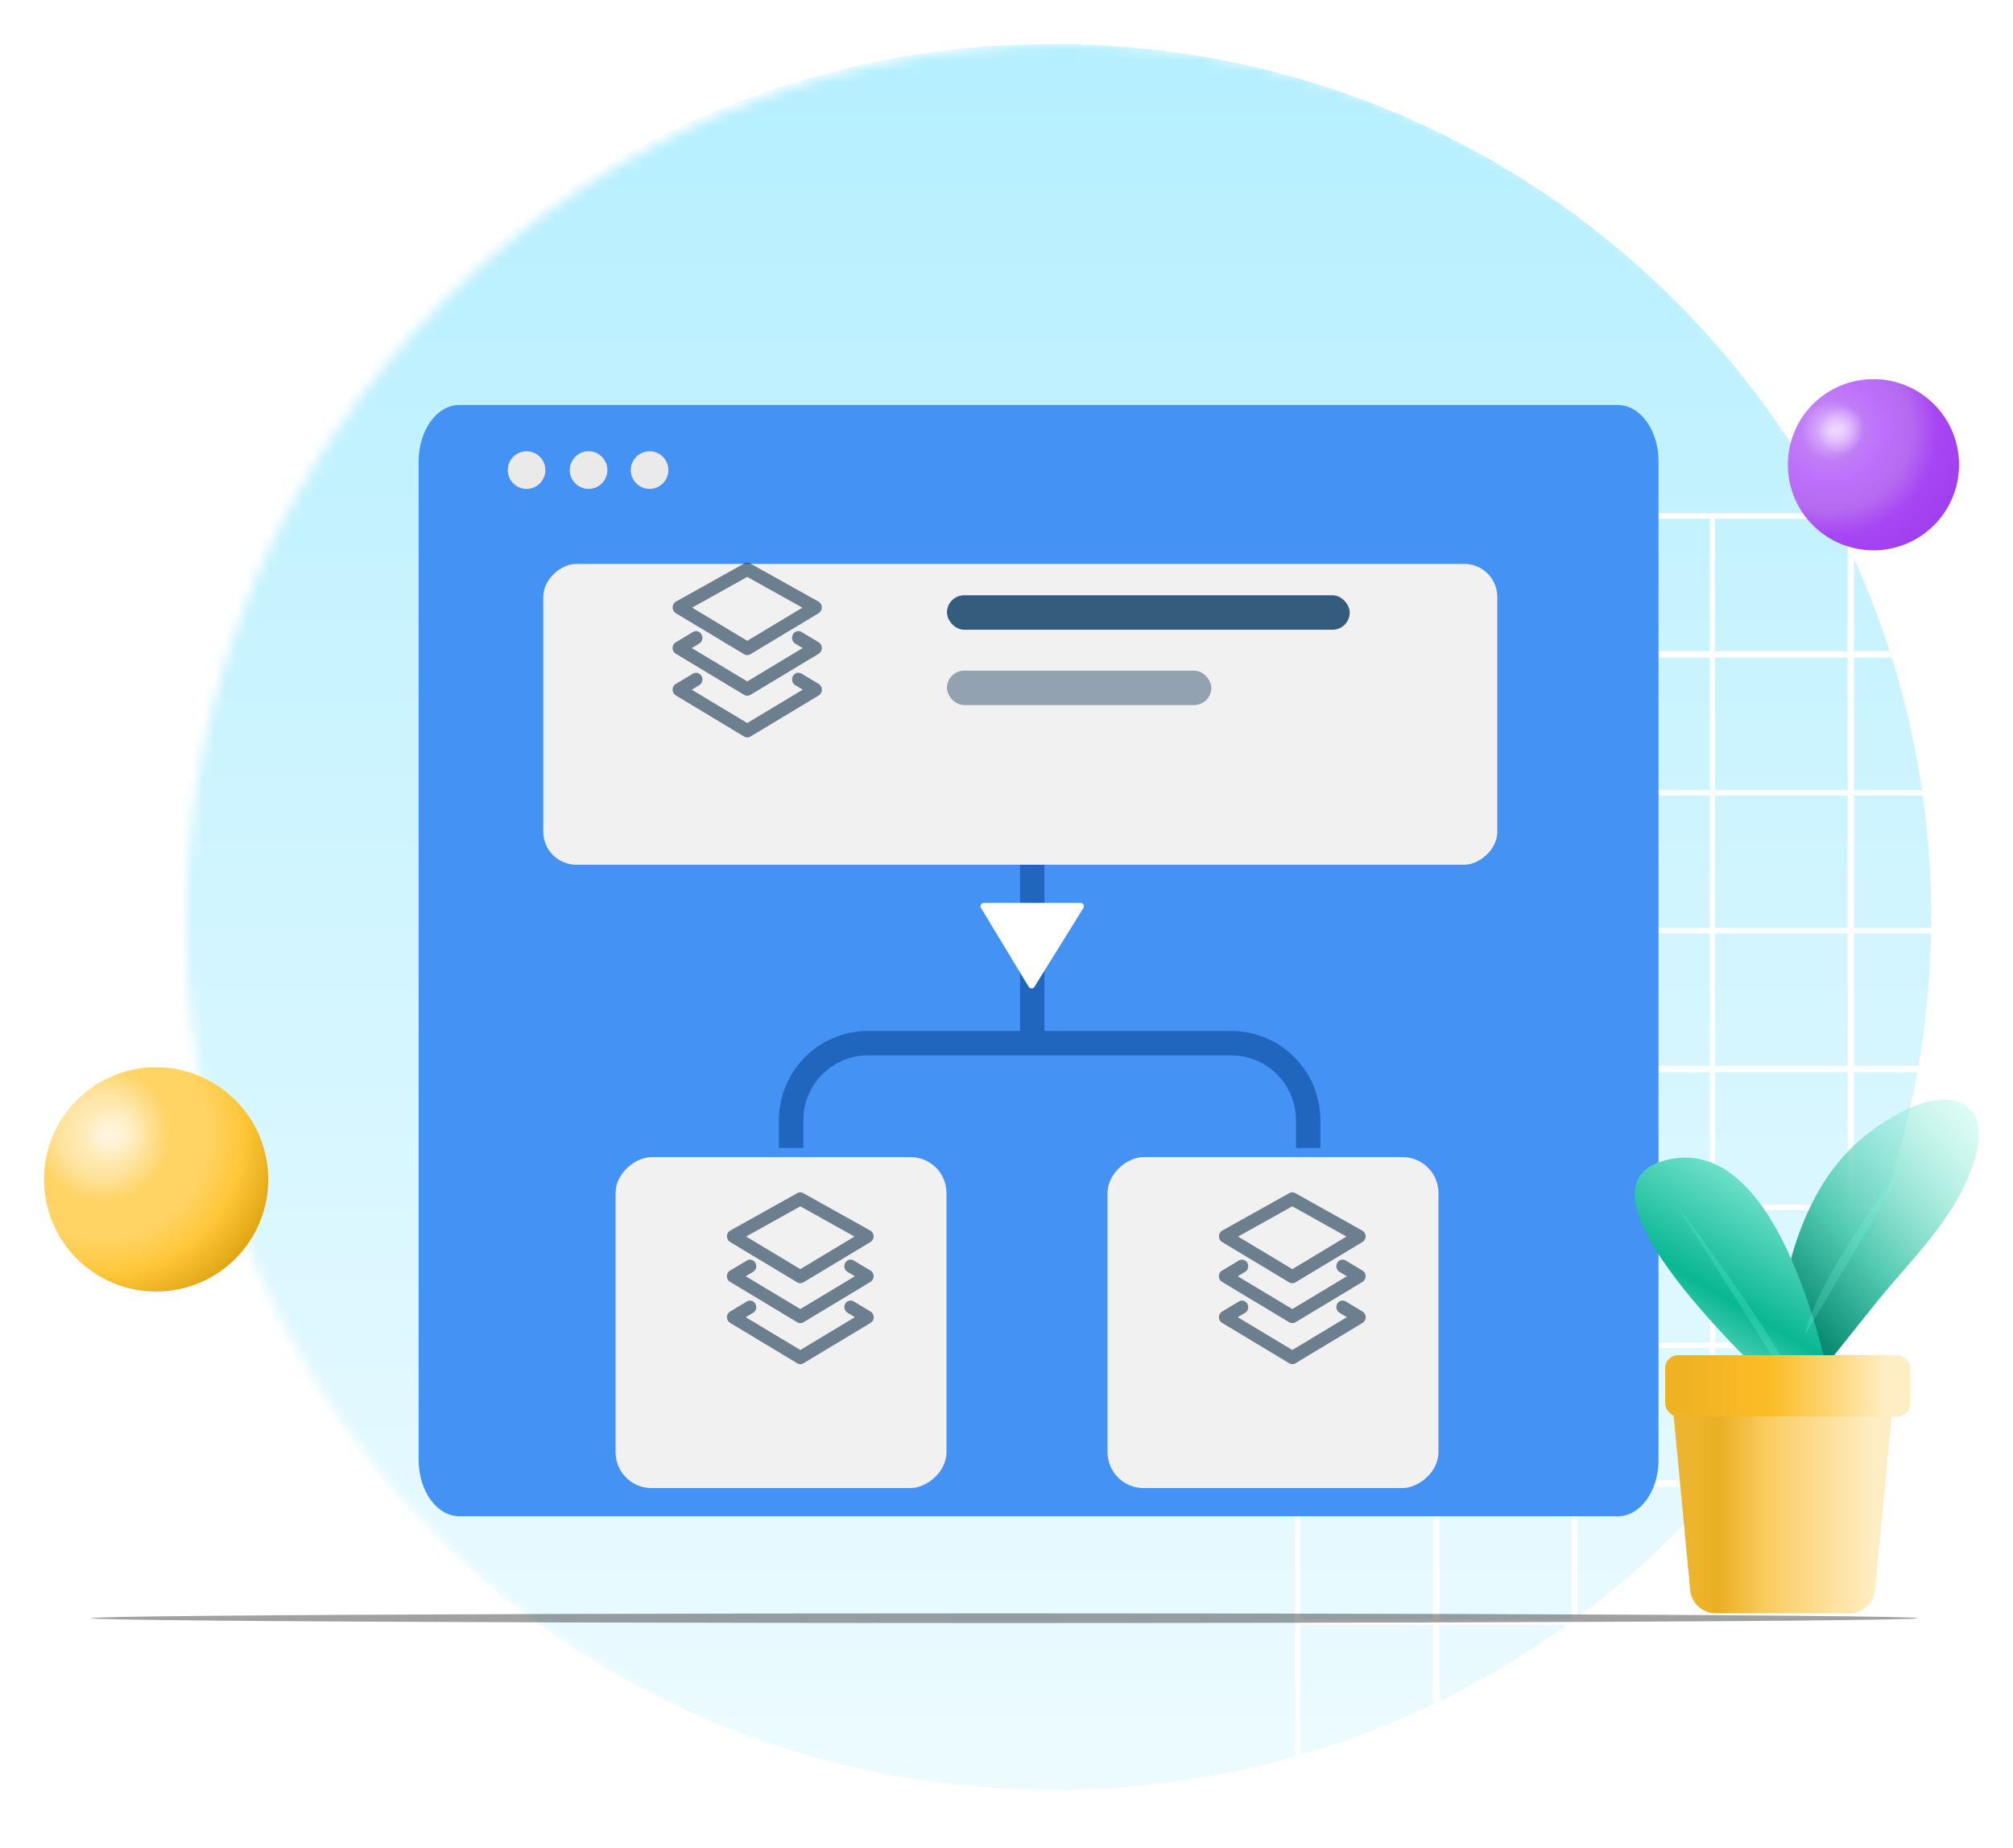 <svg xmlns="http://www.w3.org/2000/svg" width="183" height="168" fill="none" viewBox="0 0 183 168"><g filter="url(#filter0_d_6542_93029)"><mask id="fs-k2h42qe6ra" style="mask-type:alpha" width="161" height="160" x="16" y="4" maskUnits="userSpaceOnUse"><path fill="url(#paint0_linear_6542_93029)" d="M96.754 163.654c44.087 0 79.827-35.74 79.827-79.827C176.581 39.74 140.841 4 96.754 4 52.667 4 16.927 39.74 16.927 83.827c0 44.087 35.74 79.827 79.827 79.827z"/></mask><g mask="url(#fs-k2h42qe6ra)"><path fill="url(#paint1_linear_6542_93029)" d="M95.744 162.721c44.082 0 79.817-35.531 79.817-79.36C175.561 39.53 139.826 4 95.744 4 51.663 4 15.927 39.53 15.927 83.36s35.736 79.361 79.817 79.361z"/><path fill="#fff" d="M122.734 46.66a5 5 0 00-5 5v196.6h201.599V46.66H122.734zm196.007 12.533h-12.039V47.154h12.039v12.039zm-99.961 75.39v-12.039h12.039v12.039H218.78zm12.039.592v12.039H218.78v-12.039h12.039zm-12.532-.592h-12.039v-12.039h12.039v12.039zm0 .592v12.039h-12.039v-12.039h12.039zm-12.631 12.039h-12.039v-12.039h12.039v12.039zm0 .493v12.039h-12.039v-12.039h12.039zm.592 0h12.039v12.039h-12.039v-12.039zm12.039 12.532v12.039h-12.039v-12.039h12.039zm.493 0h12.039v12.039H218.78v-12.039zm0-.493v-12.039h12.039v12.039H218.78zm12.532-12.039h12.039v12.039h-12.039v-12.039zm0-.493v-12.039h12.039v12.039h-12.039zm0-12.631v-12.039h12.039v12.039h-12.039zm0-12.532v-12.039h12.039v12.039h-12.039zm-.493 0H218.78v-12.039h12.039v12.039zm-12.532 0h-12.039v-12.039h12.039v12.039zm-12.631 0h-12.039v-12.039h12.039v12.039zm0 .493v12.039h-12.039v-12.039h12.039zm-12.532 12.039h-12.039v-12.039h12.039v12.039zm0 .592v12.039h-12.039v-12.039h12.039zm0 12.532v12.039h-12.039v-12.039h12.039zm0 12.532v12.039h-12.039v-12.039h12.039zm.493 0h12.039v12.039h-12.039v-12.039zm12.039 12.631v12.039h-12.039V172.87h12.039zm.592 0h12.039v12.039h-12.039V172.87zm12.532 0h12.039v12.039H218.78V172.87zm12.532 0h12.039v12.039h-12.039V172.87zm0-.592v-12.039h12.039v12.039h-12.039zm12.631-12.039h12.039v12.039h-12.039v-12.039zm0-.493v-12.039h12.039v12.039h-12.039zm0-12.532v-12.039h12.039v12.039h-12.039zm0-12.631v-12.039h12.039v12.039h-12.039zm0-12.532v-12.039h12.039v12.039h-12.039zm0-12.532V97.48h12.039v12.039h-12.039zm-.592 0h-12.039V97.48h12.039v12.039zm-12.532 0H218.78V97.48h12.039v12.039zm-12.532 0h-12.039V97.48h12.039v12.039zm-12.631 0h-12.039V97.48h12.039v12.039zm-12.532 0h-12.039V97.48h12.039v12.039zm0 .493v12.039h-12.039v-12.039h12.039zm-12.532 12.039h-12.039v-12.039h12.039v12.039zm0 .493v12.039h-12.039v-12.039h12.039zm0 12.631v12.039h-12.039v-12.039h12.039zm0 12.532v12.039h-12.039v-12.039h12.039zm0 12.532v12.039h-12.039v-12.039h12.039zm0 12.631v12.039h-12.039V172.87h12.039zm.493 0h12.039v12.039h-12.039V172.87zm12.039 12.532v12.039h-12.039v-12.039h12.039zm.493 0h12.039v12.039h-12.039v-12.039zm12.631 0h12.039v12.039h-12.039v-12.039zm12.532 0h12.039v12.039H218.78v-12.039zm12.532 0h12.039v12.039h-12.039v-12.039zm12.631 0h12.039v12.039h-12.039v-12.039zm0-.493V172.87h12.039v12.039h-12.039zm12.532-12.039h12.039v12.039h-12.039V172.87zm0-.592v-12.039h12.039v12.039h-12.039zm0-12.532v-12.039h12.039v12.039h-12.039zm0-12.532v-12.039h12.039v12.039h-12.039zm0-12.631v-12.039h12.039v12.039h-12.039zm0-12.532v-12.039h12.039v12.039h-12.039zm0-12.532V97.48h12.039v12.039h-12.039zm0-12.631V84.849h12.039v12.039h-12.039zm-.493 0h-12.039V84.849h12.039v12.039zm-12.631 0h-12.039V84.849h12.039v12.039zm-12.532 0H218.78V84.849h12.039v12.039zm-12.532 0h-12.039V84.849h12.039v12.039zm-12.631 0h-12.039V84.849h12.039v12.039zm-12.532 0h-12.039V84.849h12.039v12.039zm-12.532 0h-12.039V84.849h12.039v12.039zm0 .592v12.039h-12.039V97.48h12.039zm-12.631 12.039h-12.039V97.48h12.039v12.039zm0 .493v12.039h-12.039v-12.039h12.039zm0 12.532v12.039h-12.039v-12.039h12.039zm0 12.631v12.039h-12.039v-12.039h12.039zm0 12.532v12.039h-12.039v-12.039h12.039zm0 12.532v12.039h-12.039v-12.039h12.039zm0 12.631v12.039h-12.039V172.87h12.039zm0 12.532v12.039h-12.039v-12.039h12.039zm.592 0h12.039v12.039h-12.039v-12.039zm12.039 12.532v12.039h-12.039v-12.039h12.039zm.493 0h12.039v12.039h-12.039v-12.039zm12.532 0h12.039v12.039h-12.039v-12.039zm12.631 0h12.039v12.039h-12.039v-12.039zm12.532 0h12.039v12.039H218.78v-12.039zm12.532 0h12.039v12.039h-12.039v-12.039zm12.631 0h12.039v12.039h-12.039v-12.039zm12.532 0h12.039v12.039h-12.039v-12.039zm0-.493v-12.039h12.039v12.039h-12.039zm12.532-12.039h12.039v12.039h-12.039v-12.039zm0-.493V172.87h12.039v12.039h-12.039zm0-12.631v-12.039h12.039v12.039h-12.039zm0-12.532v-12.039h12.039v12.039h-12.039zm0-12.532v-12.039h12.039v12.039h-12.039zm0-12.631v-12.039h12.039v12.039h-12.039zm0-12.532v-12.039h12.039v12.039h-12.039zm0-12.532V97.48h12.039v12.039h-12.039zm0-12.631V84.849h12.039v12.039h-12.039zm0-12.532V72.317h12.039v12.039h-12.039zm-.493 0h-12.039V72.317h12.039v12.039zm-12.532 0h-12.039V72.317h12.039v12.039zm-12.631 0h-12.039V72.317h12.039v12.039zm-12.532 0H218.78V72.317h12.039v12.039zm-12.532 0h-12.039V72.317h12.039v12.039zm-12.631 0h-12.039V72.317h12.039v12.039zm-12.532 0h-12.039V72.317h12.039v12.039zm-12.532 0h-12.039V72.317h12.039v12.039zm-12.631 0h-12.039V72.317h12.039v12.039zm0 .493v12.039h-12.039V84.849h12.039zm-12.532 12.039H143.39V84.849h12.039v12.039zm0 .592v12.039H143.39V97.48h12.039zm0 12.532v12.039H143.39v-12.039h12.039zm0 12.532v12.039H143.39v-12.039h12.039zm0 12.631v12.039H143.39v-12.039h12.039zm0 12.532v12.039H143.39v-12.039h12.039zm0 12.532v12.039H143.39v-12.039h12.039zm0 12.631v12.039H143.39V172.87h12.039zm0 12.532v12.039H143.39v-12.039h12.039zm0 12.532v12.039H143.39v-12.039h12.039zm.493 0h12.039v12.039h-12.039v-12.039zm12.039 12.631v12.039h-12.039v-12.039h12.039zm.592 0h12.039v12.039h-12.039v-12.039zm12.532 0h12.039v12.039h-12.039v-12.039zm12.532 0h12.039v12.039h-12.039v-12.039zm12.631 0h12.039v12.039h-12.039v-12.039zm12.532 0h12.039v12.039H218.78v-12.039zm12.532 0h12.039v12.039h-12.039v-12.039zm12.631 0h12.039v12.039h-12.039v-12.039zm12.532 0h12.039v12.039h-12.039v-12.039zm12.532 0h12.039v12.039h-12.039v-12.039zm0-.592v-12.039h12.039v12.039h-12.039zm12.631-12.039h12.039v12.039h-12.039v-12.039zm0-.493v-12.039h12.039v12.039h-12.039zm0-12.532V172.87h12.039v12.039h-12.039zm0-12.631v-12.039h12.039v12.039h-12.039zm0-12.532v-12.039h12.039v12.039h-12.039zm0-12.532v-12.039h12.039v12.039h-12.039zm0-12.631v-12.039h12.039v12.039h-12.039zm0-12.532v-12.039h12.039v12.039h-12.039zm0-12.532V97.48h12.039v12.039h-12.039zm0-12.631V84.849h12.039v12.039h-12.039zm0-12.532V72.317h12.039v12.039h-12.039zm0-12.532V59.785h12.039v12.039h-12.039zm-.592 0h-12.039V59.785h12.039v12.039zm-12.532 0h-12.039V59.785h12.039v12.039zm-12.532 0h-12.039V59.785h12.039v12.039zm-12.631 0h-12.039V59.785h12.039v12.039zm-12.532 0H218.78V59.785h12.039v12.039zm-12.532 0h-12.039V59.785h12.039v12.039zm-12.631 0h-12.039V59.785h12.039v12.039zm-12.532 0h-12.039V59.785h12.039v12.039zm-12.532 0h-12.039V59.785h12.039v12.039zm-12.631 0h-12.039V59.785h12.039v12.039zm-12.532 0H143.39V59.785h12.039v12.039zm0 .493v12.039H143.39V72.317h12.039zm-12.532 12.039h-12.039V72.317h12.039v12.039zm0 .493v12.039h-12.039V84.849h12.039zm0 12.631v12.039h-12.039V97.48h12.039zm0 12.532v12.039h-12.039v-12.039h12.039zm0 12.532v12.039h-12.039v-12.039h12.039zm0 12.631v12.039h-12.039v-12.039h12.039zm0 12.532v12.039h-12.039v-12.039h12.039zm0 12.532v12.039h-12.039v-12.039h12.039zm0 12.631v12.039h-12.039V172.87h12.039zm0 12.532v12.039h-12.039v-12.039h12.039zm0 12.532v12.039h-12.039v-12.039h12.039zm0 12.631v12.039h-12.039v-12.039h12.039zm.493 0h12.039v12.039H143.39v-12.039zm12.039 12.532v12.039H143.39v-12.039h12.039zm.493 0h12.039v12.039h-12.039v-12.039zm12.631 0h12.039v12.039h-12.039v-12.039zm12.532 0h12.039v12.039h-12.039v-12.039zm12.532 0h12.039v12.039h-12.039v-12.039zm12.631 0h12.039v12.039h-12.039v-12.039zm12.532 0h12.039v12.039H218.78v-12.039zm12.532 0h12.039v12.039h-12.039v-12.039zm12.631 0h12.039v12.039h-12.039v-12.039zm12.532 0h12.039v12.039h-12.039v-12.039zm12.532 0h12.039v12.039h-12.039v-12.039zm12.631 0h12.039v12.039h-12.039v-12.039zm0-.493v-12.039h12.039v12.039h-12.039zm12.532-12.039h12.039v12.039H294.17v-12.039zm0-.592v-12.039h12.039v12.039H294.17zm0-12.532v-12.039h12.039v12.039H294.17zm0-12.532V172.87h12.039v12.039H294.17zm0-12.631v-12.039h12.039v12.039H294.17zm0-12.532v-12.039h12.039v12.039H294.17zm0-12.532v-12.039h12.039v12.039H294.17zm0-12.631v-12.039h12.039v12.039H294.17zm0-12.532v-12.039h12.039v12.039H294.17zm0-12.532V97.48h12.039v12.039H294.17zm0-12.631V84.849h12.039v12.039H294.17zm0-12.532V72.317h12.039v12.039H294.17zm0-12.532V59.785h12.039v12.039H294.17zm0-12.631V47.154h12.039v12.039H294.17zm-.493 0h-12.039V47.154h12.039v12.039zm-12.631 0h-12.039V47.154h12.039v12.039zm-12.532 0h-12.039V47.154h12.039v12.039zm-12.532 0h-12.039V47.154h12.039v12.039zm-12.631 0h-12.039V47.154h12.039v12.039zm-12.532 0H218.78V47.154h12.039v12.039zm-12.532 0h-12.039V47.154h12.039v12.039zm-12.631 0h-12.039V47.154h12.039v12.039zm-12.532 0h-12.039V47.154h12.039v12.039zm-12.532 0h-12.039V47.154h12.039v12.039zm-12.631 0h-12.039V47.154h12.039v12.039zm-12.532 0H143.39V47.154h12.039v12.039zm-12.532 0h-12.039V47.154h12.039v12.039zm0 .592v12.039h-12.039V59.785h12.039zm-12.631 12.039h-12.039V59.785h12.039v12.039zm0 .493v12.039h-12.039V72.317h12.039zm0 12.532v12.039h-12.039V84.849h12.039zm0 12.631v12.039h-12.039V97.48h12.039zm0 12.532v12.039h-12.039v-12.039h12.039zm0 12.532v12.039h-12.039v-12.039h12.039zm0 12.631v12.039h-12.039v-12.039h12.039zm0 12.532v12.039h-12.039v-12.039h12.039zm0 12.532v12.039h-12.039v-12.039h12.039zm0 12.631v12.039h-12.039V172.87h12.039zm0 12.532v12.039h-12.039v-12.039h12.039zm0 12.532v12.039h-12.039v-12.039h12.039zm0 12.631v12.039h-12.039v-12.039h12.039zm0 12.532v12.039h-12.039v-12.039h12.039zm.592 0h12.039v12.039h-12.039v-12.039zm12.039 12.532v12.039h-12.039v-12.039h12.039zm.493 0h12.039v12.039H143.39v-12.039zm12.532 0h12.039v12.039h-12.039v-12.039zm12.631 0h12.039v12.039h-12.039v-12.039zm12.532 0h12.039v12.039h-12.039v-12.039zm12.532 0h12.039v12.039h-12.039v-12.039zm12.631 0h12.039v12.039h-12.039v-12.039zm12.532 0h12.039v12.039H218.78v-12.039zm12.532 0h12.039v12.039h-12.039v-12.039zm12.631 0h12.039v12.039h-12.039v-12.039zm12.532 0h12.039v12.039h-12.039v-12.039zm12.532 0h12.039v12.039h-12.039v-12.039zm12.631 0h12.039v12.039h-12.039v-12.039zm12.532 0h12.039v12.039H294.17v-12.039zm0-.493v-12.039h12.039v12.039H294.17zm12.532-12.039h12.039v12.039h-12.039v-12.039zm0-.493v-12.039h12.039v12.039h-12.039zm0-12.631v-12.039h12.039v12.039h-12.039zm0-12.532v-12.039h12.039v12.039h-12.039zm0-12.532V172.87h12.039v12.039h-12.039zm0-12.631v-12.039h12.039v12.039h-12.039zm0-12.532v-12.039h12.039v12.039h-12.039zm0-12.532v-12.039h12.039v12.039h-12.039zm0-12.631v-12.039h12.039v12.039h-12.039zm0-12.532v-12.039h12.039v12.039h-12.039zm0-12.532V97.48h12.039v12.039h-12.039zm0-12.631V84.849h12.039v12.039h-12.039zm0-12.532V72.317h12.039v12.039h-12.039zm0-12.532V59.785h12.039v12.039h-12.039zm-176.436-24.67v12.039h-12.039v-7.039a5 5 0 015-5h7.039zM118.227 235.63h12.039v12.039h-12.039V235.63zm188.475 12.039V235.63h12.039v12.039h-12.039z"/></g><path fill="url(#paint2_radial_6542_93029)" d="M14.192 117.409c5.628 0 10.192-4.563 10.192-10.192 0-5.629-4.564-10.192-10.192-10.192C8.563 97.025 4 101.588 4 107.217c0 5.629 4.563 10.192 10.192 10.192z"/><path fill="url(#paint3_radial_6542_93029)" d="M8.297 106.72c-1.847-1.137-2.308-3.729-1.03-5.753 1.243-2.024 3.764-2.77 5.61-1.634 1.847 1.137 2.31 3.729 1.03 5.753-1.278 2.06-3.8 2.77-5.61 1.634z" opacity=".5"/><path fill="url(#paint4_radial_6542_93029)" d="M170.188 50.026a7.78 7.78 0 100-15.558 7.78 7.78 0 000 15.558z"/><path fill="url(#paint5_radial_6542_93029)" d="M165.689 41.868c-1.41-.867-1.762-2.846-.786-4.391.948-1.545 2.873-2.114 4.282-1.247 1.409.867 1.762 2.846.786 4.391-.976 1.572-2.9 2.114-4.282 1.247z" opacity=".5"/><g filter="url(#filter1_f_6542_93029)"><ellipse cx="91.317" cy="147.103" fill="#000" fill-opacity=".37" rx="83.026" ry=".44"/></g><g filter="url(#filter2_iii_6542_93029)"><path fill="#4392F4" d="M147.958 36.376H42.642c-2.043 0-3.7 2.294-3.7 5.122v90.776c0 2.828 1.657 5.122 3.7 5.122h105.316c2.044 0 3.7-2.294 3.7-5.122V41.498c0-2.828-1.656-5.122-3.7-5.122z"/></g><path stroke="#2066BE" stroke-width="2.219" d="M93.84 95.158V69.007"/><path stroke="#2066BE" stroke-width="2.22" d="M71.922 104.361v-2.532a7 7 0 017-7h9.823m30.179 9.532v-2.532a7 7 0 00-7-7h-13.93m-9.25 0h9.249m-9.248 0h9.248"/><g filter="url(#filter4_dii_6542_93029)"><rect width="30.086" height="30.086" x="87.797" y="101.489" fill="#F2F1F1" rx="3.268" transform="rotate(90 87.797 101.489)"/></g><g filter="url(#filter5_dii_6542_93029)"><rect width="30.086" height="30.086" x="132.523" y="101.489" fill="#F2F1F1" rx="3.268" transform="rotate(90 132.523 101.489)"/></g><g filter="url(#filter6_ii_6542_93029)"><path fill="#EAEAEA" d="M47.83 44.442a1.708 1.708 0 100-3.415 1.708 1.708 0 000 3.415z"/></g><g filter="url(#filter7_ii_6542_93029)"><path fill="#EAEAEA" d="M53.466 44.441a1.708 1.708 0 100-3.415 1.708 1.708 0 000 3.415z"/></g><g filter="url(#filter8_ii_6542_93029)"><path fill="#EAEAEA" d="M59.012 44.441a1.708 1.708 0 100-3.415 1.708 1.708 0 000 3.415z"/></g><g filter="url(#filter9_i_6542_93029)"><path fill="url(#paint7_linear_6542_93029)" d="M160.21 126.07c-.05-.013-.102-.022-.139-.058-.748-.741 1.474-10.653 1.685-11.394 1.075-3.767 2.856-7.433 5.72-10.122 2.027-1.904 7.443-5.628 10.253-3.439 2.368 1.848.149 6.487-.942 8.426-1.958 3.45-4.842 6.245-7.305 9.304-1.469 1.83-2.946 3.695-4.415 5.524-.095.125-.831 1.185-1.386 1.883-.363.455-.892.539-1.457.394l-2.014-.518z"/></g><g filter="url(#filter10_i_6542_93029)"><path fill="url(#paint8_linear_6542_93029)" d="M163.429 129.087c1.201.263 2.27-.755 2.023-1.96-1.371-6.692-5.944-24.277-15.65-21.08-8.802 2.932 10.106 20.198 12.857 22.653.222.198.48.324.77.387z"/></g><path fill="#77FFE4" fill-opacity=".2" d="M152.439 109.541s11.331 15.004 11.46 18.179l-11.46-18.179zm21.94-5.524s-9.31 12.05-10.322 17.398l10.322-17.398z"/><path fill="url(#paint9_linear_6542_93029)" d="M151.903 126.121a2.35 2.35 0 012.339-2.572h15.635a2.35 2.35 0 012.339 2.572l-1.75 18.414a2.349 2.349 0 01-2.339 2.128h-12.135a2.35 2.35 0 01-2.34-2.128l-1.749-18.414z"/><g filter="url(#filter11_i_6542_93029)"><rect width="22.305" height="5.571" x="150.908" y="123.549" fill="url(#paint10_linear_6542_93029)" rx="1.175"/></g></g><path fill="#fff" d="M98.235 82.082h-8.798a.3.3 0 00-.257.456l4.342 7.174a.3.3 0 00.512.003l4.456-7.174a.3.3 0 00-.255-.459z"/><path fill="#12344D" fill-rule="evenodd" d="M72.472 116.574l-6.102-3.669a.576.576 0 01-.214-.238.607.607 0 01.23-.802l6.099-3.403a.543.543 0 01.538 0l6.098 3.406a.608.608 0 01.017 1.037l-6.102 3.669a.556.556 0 01-.28.077h-.004a.535.535 0 01-.28-.077zm.284-6.911l-4.925 2.745 4.925 2.965 4.925-2.962-4.925-2.748z" clip-rule="evenodd" opacity=".6"/><path fill="#12344D" d="M66.37 116.529l6.102 3.672a.54.54 0 00.284.078h.006a.576.576 0 00.281-.078l6.095-3.669a.61.61 0 000-1.029l-.274-.165-1.246-.749a.553.553 0 00-.779.214.624.624 0 00-.06.451.585.585 0 00.267.364l.665.403-4.955 2.98-4.959-2.98.665-.399a.572.572 0 00.267-.364.608.608 0 00-.06-.452.582.582 0 00-.347-.276.543.543 0 00-.431.063l-1.524.913a.589.589 0 00-.264.357.617.617 0 00.053.449.659.659 0 00.214.217z" opacity=".6"/><path fill="#12344D" d="M79.139 119.225l-1.52-.914a.557.557 0 00-.78.213.597.597 0 00-.056.448.584.584 0 00.267.365l.665.402-4.959 2.983-4.958-2.979.665-.399a.595.595 0 00.267-.357.617.617 0 00-.053-.449l-.004-.01a.558.558 0 00-.779-.214l-1.523.914a.61.61 0 00-.207.812c.05.091.123.168.21.217l6.102 3.673a.538.538 0 00.284.077.547.547 0 00.284-.077l6.098-3.669a.599.599 0 00.284-.515.607.607 0 00-.287-.521z" opacity=".6"/><path fill="#12344D" fill-rule="evenodd" d="M117.198 116.574l-6.102-3.669a.58.58 0 01-.214-.238.607.607 0 01.231-.802l6.098-3.403a.543.543 0 01.538 0l6.098 3.406a.608.608 0 01.017 1.037l-6.102 3.669a.553.553 0 01-.28.077h-.004a.53.53 0 01-.28-.077zm.284-6.911l-4.925 2.745 4.925 2.965 4.925-2.962-4.925-2.748z" clip-rule="evenodd" opacity=".6"/><path fill="#12344D" d="M111.096 116.529l6.102 3.672a.54.54 0 00.284.078h.007a.577.577 0 00.28-.078l6.095-3.669a.61.61 0 000-1.029l-.274-.165-1.246-.749a.553.553 0 00-.779.214.622.622 0 00-.06.451.586.586 0 00.267.364l.665.403-4.955 2.98-4.959-2.98.665-.399a.569.569 0 00.267-.364.608.608 0 00-.06-.452.581.581 0 00-.347-.276.543.543 0 00-.431.063l-1.524.913a.59.59 0 00-.264.357.62.62 0 00.053.449.662.662 0 00.214.217z" opacity=".6"/><path fill="#12344D" d="M123.865 119.225l-1.521-.914a.557.557 0 00-.778.213.597.597 0 00-.057.448.585.585 0 00.267.365l.665.402-4.958 2.983-4.959-2.979.665-.399a.594.594 0 00.267-.357.62.62 0 00-.053-.449l-.004-.01a.557.557 0 00-.778-.214l-1.524.914a.61.61 0 00-.207.812c.05.091.123.168.21.217l6.102 3.673a.54.54 0 00.284.077.547.547 0 00.284-.077l6.098-3.669a.599.599 0 00.284-.515.607.607 0 00-.287-.521z" opacity=".6"/><g filter="url(#filter12_di_6542_93029)"><rect width="27.345" height="86.729" x="138.104" y="45.541" fill="#F2F1F1" rx="3" transform="rotate(90 138.104 45.541)"/></g><path fill="#12344D" fill-rule="evenodd" d="M67.643 59.474l-6.206-3.732a.587.587 0 01-.217-.242.618.618 0 01.234-.816l6.203-3.461a.555.555 0 01.547 0l6.203 3.465a.618.618 0 01.017 1.054l-6.206 3.732a.565.565 0 01-.286.079h-.003a.549.549 0 01-.286-.079zm.289-7.03l-5.01 2.793 5.01 3.016 5.01-3.013-5.01-2.795z" clip-rule="evenodd" opacity=".6"/><path fill="#12344D" d="M61.437 59.428l6.206 3.736a.552.552 0 00.289.078h.006a.586.586 0 00.286-.078l6.2-3.732a.62.62 0 000-1.047l-.28-.168-1.267-.762a.558.558 0 00-.439-.064.567.567 0 00-.353.281.637.637 0 00-.061.46.59.59 0 00.272.37l.676.41-5.04 3.03-5.044-3.03.676-.406a.582.582 0 00.272-.37.618.618 0 00-.061-.46.59.59 0 00-.353-.281.557.557 0 00-.439.064l-1.55.93a.597.597 0 00-.268.362.625.625 0 00.054.456.66.66 0 00.218.221z" opacity=".6"/><path fill="#12344D" d="M74.424 62.17l-1.547-.93a.567.567 0 00-.792.218.608.608 0 00-.057.456.592.592 0 00.272.37l.676.41-5.044 3.034-5.044-3.03.677-.407a.605.605 0 00.272-.363.625.625 0 00-.055-.456l-.003-.01a.567.567 0 00-.792-.218l-1.55.93a.62.62 0 00-.21.826.567.567 0 00.214.22l6.206 3.736a.552.552 0 00.289.079c.098 0 .2-.025.288-.079l6.203-3.732a.609.609 0 00.29-.523.62.62 0 00-.293-.53z" opacity=".6"/><rect width="36.614" height="3.133" x="86.088" y="54.113" fill="#345C7C" rx="1.566"/><rect width="24.031" height="3.133" x="86.088" y="60.964" fill="#92A2B1" rx="1.566"/><defs><filter id="filter0_d_6542_93029" width="182.781" height="167.654" x="0" y="0" color-interpolation-filters="sRGB" filterUnits="userSpaceOnUse"><feFlood flood-opacity="0" result="BackgroundImageFix"/><feColorMatrix in="SourceAlpha" result="hardAlpha" values="0 0 0 0 0 0 0 0 0 0 0 0 0 0 0 0 0 0 127 0"/><feOffset/><feGaussianBlur stdDeviation="2"/><feComposite in2="hardAlpha" operator="out"/><feColorMatrix values="0 0 0 0 1 0 0 0 0 1 0 0 0 0 1 0 0 0 0.25 0"/><feBlend in2="BackgroundImageFix" result="effect1_dropShadow_6542_93029"/><feBlend in="SourceGraphic" in2="effect1_dropShadow_6542_93029" result="shape"/></filter><filter id="filter1_f_6542_93029" width="169.62" height="4.447" x="6.507" y="144.879" color-interpolation-filters="sRGB" filterUnits="userSpaceOnUse"><feFlood flood-opacity="0" result="BackgroundImageFix"/><feBlend in="SourceGraphic" in2="BackgroundImageFix" result="shape"/><feGaussianBlur result="effect1_foregroundBlur_6542_93029" stdDeviation=".892"/></filter><filter id="filter2_iii_6542_93029" width="113.599" height="102.52" x="38.06" y="35.847" color-interpolation-filters="sRGB" filterUnits="userSpaceOnUse"><feFlood flood-opacity="0" result="BackgroundImageFix"/><feBlend in="SourceGraphic" in2="BackgroundImageFix" result="shape"/><feColorMatrix in="SourceAlpha" result="hardAlpha" values="0 0 0 0 0 0 0 0 0 0 0 0 0 0 0 0 0 0 127 0"/><feOffset dy="-.53"/><feGaussianBlur stdDeviation=".53"/><feComposite in2="hardAlpha" k2="-1" k3="1" operator="arithmetic"/><feColorMatrix values="0 0 0 0 0.089 0 0 0 0 0.328 0 0 0 0 0.629 0 0 0 1 0"/><feBlend in2="shape" result="effect1_innerShadow_6542_93029"/><feColorMatrix in="SourceAlpha" result="hardAlpha" values="0 0 0 0 0 0 0 0 0 0 0 0 0 0 0 0 0 0 127 0"/><feOffset dy=".971"/><feGaussianBlur stdDeviation=".485"/><feComposite in2="hardAlpha" k2="-1" k3="1" operator="arithmetic"/><feColorMatrix values="0 0 0 0 0.642 0 0 0 0 0.85 0 0 0 0 1 0 0 0 1 0"/><feBlend in2="effect1_innerShadow_6542_93029" result="effect2_innerShadow_6542_93029"/><feColorMatrix in="SourceAlpha" result="hardAlpha" values="0 0 0 0 0 0 0 0 0 0 0 0 0 0 0 0 0 0 127 0"/><feOffset dx="-.883"/><feGaussianBlur stdDeviation=".441"/><feComposite in2="hardAlpha" k2="-1" k3="1" operator="arithmetic"/><feColorMatrix values="0 0 0 0 0 0 0 0 0 0 0 0 0 0 0 0 0 0 0.25 0"/><feBlend in2="effect2_innerShadow_6542_93029" result="effect3_innerShadow_6542_93029"/></filter><filter id="filter3_dii_6542_93029" width="25.244" height="4.661" x="30.599" y="52.804" color-interpolation-filters="sRGB" filterUnits="userSpaceOnUse"><feFlood flood-opacity="0" result="BackgroundImageFix"/><feColorMatrix in="SourceAlpha" result="hardAlpha" values="0 0 0 0 0 0 0 0 0 0 0 0 0 0 0 0 0 0 127 0"/><feOffset dy=".93"/><feGaussianBlur stdDeviation=".465"/><feColorMatrix values="0 0 0 0 0 0 0 0 0 0 0 0 0 0 0 0 0 0 0.07 0"/><feBlend in2="BackgroundImageFix" result="effect1_dropShadow_6542_93029"/><feBlend in="SourceGraphic" in2="effect1_dropShadow_6542_93029" result="shape"/><feColorMatrix in="SourceAlpha" result="hardAlpha" values="0 0 0 0 0 0 0 0 0 0 0 0 0 0 0 0 0 0 127 0"/><feOffset dx=".93" dy="1.023"/><feGaussianBlur stdDeviation=".558"/><feComposite in2="hardAlpha" k2="-1" k3="1" operator="arithmetic"/><feColorMatrix values="0 0 0 0 1 0 0 0 0 1 0 0 0 0 1 0 0 0 1 0"/><feBlend in2="shape" result="effect2_innerShadow_6542_93029"/><feColorMatrix in="SourceAlpha" result="hardAlpha" values="0 0 0 0 0 0 0 0 0 0 0 0 0 0 0 0 0 0 127 0"/><feOffset dx="-1.023" dy="-.558"/><feGaussianBlur stdDeviation=".465"/><feComposite in2="hardAlpha" k2="-1" k3="1" operator="arithmetic"/><feColorMatrix values="0 0 0 0 0.833 0 0 0 0 0.833 0 0 0 0 0.833 0 0 0 1 0"/><feBlend in2="effect2_innerShadow_6542_93029" result="effect3_innerShadow_6542_93029"/></filter><filter id="filter4_dii_6542_93029" width="42.142" height="42.143" x="49.931" y="98.966" color-interpolation-filters="sRGB" filterUnits="userSpaceOnUse"><feFlood flood-opacity="0" result="BackgroundImageFix"/><feColorMatrix in="SourceAlpha" result="hardAlpha" values="0 0 0 0 0 0 0 0 0 0 0 0 0 0 0 0 0 0 127 0"/><feOffset dx="-1.752" dy="3.505"/><feGaussianBlur stdDeviation="3.014"/><feColorMatrix values="0 0 0 0 0 0 0 0 0 0 0 0 0 0 0 0 0 0 0.25 0"/><feBlend in2="BackgroundImageFix" result="effect1_dropShadow_6542_93029"/><feBlend in="SourceGraphic" in2="effect1_dropShadow_6542_93029" result="shape"/><feColorMatrix in="SourceAlpha" result="hardAlpha" values="0 0 0 0 0 0 0 0 0 0 0 0 0 0 0 0 0 0 127 0"/><feOffset dx=".387" dy=".426"/><feGaussianBlur stdDeviation=".232"/><feComposite in2="hardAlpha" k2="-1" k3="1" operator="arithmetic"/><feColorMatrix values="0 0 0 0 1 0 0 0 0 1 0 0 0 0 1 0 0 0 1 0"/><feBlend in2="shape" result="effect2_innerShadow_6542_93029"/><feColorMatrix in="SourceAlpha" result="hardAlpha" values="0 0 0 0 0 0 0 0 0 0 0 0 0 0 0 0 0 0 127 0"/><feOffset dx="-.387" dy="-.232"/><feGaussianBlur stdDeviation=".039"/><feComposite in2="hardAlpha" k2="-1" k3="1" operator="arithmetic"/><feColorMatrix values="0 0 0 0 0.833 0 0 0 0 0.833 0 0 0 0 0.833 0 0 0 1 0"/><feBlend in2="effect2_innerShadow_6542_93029" result="effect3_innerShadow_6542_93029"/></filter><filter id="filter5_dii_6542_93029" width="42.142" height="42.143" x="94.657" y="98.966" color-interpolation-filters="sRGB" filterUnits="userSpaceOnUse"><feFlood flood-opacity="0" result="BackgroundImageFix"/><feColorMatrix in="SourceAlpha" result="hardAlpha" values="0 0 0 0 0 0 0 0 0 0 0 0 0 0 0 0 0 0 127 0"/><feOffset dx="-1.752" dy="3.505"/><feGaussianBlur stdDeviation="3.014"/><feColorMatrix values="0 0 0 0 0 0 0 0 0 0 0 0 0 0 0 0 0 0 0.25 0"/><feBlend in2="BackgroundImageFix" result="effect1_dropShadow_6542_93029"/><feBlend in="SourceGraphic" in2="effect1_dropShadow_6542_93029" result="shape"/><feColorMatrix in="SourceAlpha" result="hardAlpha" values="0 0 0 0 0 0 0 0 0 0 0 0 0 0 0 0 0 0 127 0"/><feOffset dx=".387" dy=".426"/><feGaussianBlur stdDeviation=".232"/><feComposite in2="hardAlpha" k2="-1" k3="1" operator="arithmetic"/><feColorMatrix values="0 0 0 0 1 0 0 0 0 1 0 0 0 0 1 0 0 0 1 0"/><feBlend in2="shape" result="effect2_innerShadow_6542_93029"/><feColorMatrix in="SourceAlpha" result="hardAlpha" values="0 0 0 0 0 0 0 0 0 0 0 0 0 0 0 0 0 0 127 0"/><feOffset dx="-.387" dy="-.232"/><feGaussianBlur stdDeviation=".039"/><feComposite in2="hardAlpha" k2="-1" k3="1" operator="arithmetic"/><feColorMatrix values="0 0 0 0 0.833 0 0 0 0 0.833 0 0 0 0 0.833 0 0 0 1 0"/><feBlend in2="effect2_innerShadow_6542_93029" result="effect3_innerShadow_6542_93029"/></filter><filter id="filter6_ii_6542_93029" width="3.699" height="3.699" x="45.934" y="40.838" color-interpolation-filters="sRGB" filterUnits="userSpaceOnUse"><feFlood flood-opacity="0" result="BackgroundImageFix"/><feBlend in="SourceGraphic" in2="BackgroundImageFix" result="shape"/><feColorMatrix in="SourceAlpha" result="hardAlpha" values="0 0 0 0 0 0 0 0 0 0 0 0 0 0 0 0 0 0 127 0"/><feOffset dx=".189" dy=".189"/><feGaussianBlur stdDeviation=".047"/><feComposite in2="hardAlpha" k2="-1" k3="1" operator="arithmetic"/><feColorMatrix values="0 0 0 0 1 0 0 0 0 1 0 0 0 0 1 0 0 0 1 0"/><feBlend in2="shape" result="effect1_innerShadow_6542_93029"/><feColorMatrix in="SourceAlpha" result="hardAlpha" values="0 0 0 0 0 0 0 0 0 0 0 0 0 0 0 0 0 0 127 0"/><feOffset dx="-.189" dy="-.189"/><feGaussianBlur stdDeviation=".095"/><feComposite in2="hardAlpha" k2="-1" k3="1" operator="arithmetic"/><feColorMatrix values="0 0 0 0 0.658 0 0 0 0 0.658 0 0 0 0 0.658 0 0 0 1 0"/><feBlend in2="effect1_innerShadow_6542_93029" result="effect2_innerShadow_6542_93029"/></filter><filter id="filter7_ii_6542_93029" width="3.699" height="3.699" x="51.569" y="40.837" color-interpolation-filters="sRGB" filterUnits="userSpaceOnUse"><feFlood flood-opacity="0" result="BackgroundImageFix"/><feBlend in="SourceGraphic" in2="BackgroundImageFix" result="shape"/><feColorMatrix in="SourceAlpha" result="hardAlpha" values="0 0 0 0 0 0 0 0 0 0 0 0 0 0 0 0 0 0 127 0"/><feOffset dx=".189" dy=".189"/><feGaussianBlur stdDeviation=".047"/><feComposite in2="hardAlpha" k2="-1" k3="1" operator="arithmetic"/><feColorMatrix values="0 0 0 0 1 0 0 0 0 1 0 0 0 0 1 0 0 0 1 0"/><feBlend in2="shape" result="effect1_innerShadow_6542_93029"/><feColorMatrix in="SourceAlpha" result="hardAlpha" values="0 0 0 0 0 0 0 0 0 0 0 0 0 0 0 0 0 0 127 0"/><feOffset dx="-.189" dy="-.189"/><feGaussianBlur stdDeviation=".095"/><feComposite in2="hardAlpha" k2="-1" k3="1" operator="arithmetic"/><feColorMatrix values="0 0 0 0 0.658 0 0 0 0 0.658 0 0 0 0 0.658 0 0 0 1 0"/><feBlend in2="effect1_innerShadow_6542_93029" result="effect2_innerShadow_6542_93029"/></filter><filter id="filter8_ii_6542_93029" width="3.699" height="3.699" x="57.116" y="40.837" color-interpolation-filters="sRGB" filterUnits="userSpaceOnUse"><feFlood flood-opacity="0" result="BackgroundImageFix"/><feBlend in="SourceGraphic" in2="BackgroundImageFix" result="shape"/><feColorMatrix in="SourceAlpha" result="hardAlpha" values="0 0 0 0 0 0 0 0 0 0 0 0 0 0 0 0 0 0 127 0"/><feOffset dx=".189" dy=".189"/><feGaussianBlur stdDeviation=".047"/><feComposite in2="hardAlpha" k2="-1" k3="1" operator="arithmetic"/><feColorMatrix values="0 0 0 0 1 0 0 0 0 1 0 0 0 0 1 0 0 0 1 0"/><feBlend in2="shape" result="effect1_innerShadow_6542_93029"/><feColorMatrix in="SourceAlpha" result="hardAlpha" values="0 0 0 0 0 0 0 0 0 0 0 0 0 0 0 0 0 0 127 0"/><feOffset dx="-.189" dy="-.189"/><feGaussianBlur stdDeviation=".095"/><feComposite in2="hardAlpha" k2="-1" k3="1" operator="arithmetic"/><feColorMatrix values="0 0 0 0 0.658 0 0 0 0 0.658 0 0 0 0 0.658 0 0 0 1 0"/><feBlend in2="effect1_innerShadow_6542_93029" result="effect2_innerShadow_6542_93029"/></filter><filter id="filter9_i_6542_93029" width="19.99" height="26.696" x="159.918" y="99.957" color-interpolation-filters="sRGB" filterUnits="userSpaceOnUse"><feFlood flood-opacity="0" result="BackgroundImageFix"/><feBlend in="SourceGraphic" in2="BackgroundImageFix" result="shape"/><feColorMatrix in="SourceAlpha" result="hardAlpha" values="0 0 0 0 0 0 0 0 0 0 0 0 0 0 0 0 0 0 127 0"/><feOffset dx="1.127" dy="-.431"/><feGaussianBlur stdDeviation="1.469"/><feComposite in2="hardAlpha" k2="-1" k3="1" operator="arithmetic"/><feColorMatrix values="0 0 0 0 0.113 0 0 0 0 0.617 0 0 0 0 0.586 0 0 0 1 0"/><feBlend in2="shape" result="effect1_innerShadow_6542_93029"/></filter><filter id="filter10_i_6542_93029" width="19.131" height="23.897" x="147.484" y="105.232" color-interpolation-filters="sRGB" filterUnits="userSpaceOnUse"><feFlood flood-opacity="0" result="BackgroundImageFix"/><feBlend in="SourceGraphic" in2="BackgroundImageFix" result="shape"/><feColorMatrix in="SourceAlpha" result="hardAlpha" values="0 0 0 0 0 0 0 0 0 0 0 0 0 0 0 0 0 0 127 0"/><feOffset dx="1.127" dy="-.431"/><feGaussianBlur stdDeviation="1.469"/><feComposite in2="hardAlpha" k2="-1" k3="1" operator="arithmetic"/><feColorMatrix values="0 0 0 0 0.1 0 0 0 0 0.683 0 0 0 0 0.556 0 0 0 1 0"/><feBlend in2="shape" result="effect1_innerShadow_6542_93029"/></filter><filter id="filter11_i_6542_93029" width="22.775" height="5.924" x="150.908" y="123.196" color-interpolation-filters="sRGB" filterUnits="userSpaceOnUse"><feFlood flood-opacity="0" result="BackgroundImageFix"/><feBlend in="SourceGraphic" in2="BackgroundImageFix" result="shape"/><feColorMatrix in="SourceAlpha" result="hardAlpha" values="0 0 0 0 0 0 0 0 0 0 0 0 0 0 0 0 0 0 127 0"/><feOffset dx=".47" dy="-.353"/><feGaussianBlur stdDeviation=".411"/><feComposite in2="hardAlpha" k2="-1" k3="1" operator="arithmetic"/><feColorMatrix values="0 0 0 0 0.833 0 0 0 0 0.604 0 0 0 0 0.056 0 0 0 1 0"/><feBlend in2="shape" result="effect1_innerShadow_6542_93029"/></filter><filter id="filter12_di_6542_93029" width="104.275" height="44.891" x="40.051" y="41.869" color-interpolation-filters="sRGB" filterUnits="userSpaceOnUse"><feFlood flood-opacity="0" result="BackgroundImageFix"/><feColorMatrix in="SourceAlpha" result="hardAlpha" values="0 0 0 0 0 0 0 0 0 0 0 0 0 0 0 0 0 0 127 0"/><feOffset dx="-2.55" dy="5.101"/><feGaussianBlur stdDeviation="4.386"/><feColorMatrix values="0 0 0 0 0 0 0 0 0 0 0 0 0 0 0 0 0 0 0.25 0"/><feBlend in2="BackgroundImageFix" result="effect1_dropShadow_6542_93029"/><feBlend in="SourceGraphic" in2="effect1_dropShadow_6542_93029" result="shape"/><feColorMatrix in="SourceAlpha" result="hardAlpha" values="0 0 0 0 0 0 0 0 0 0 0 0 0 0 0 0 0 0 127 0"/><feOffset dx=".563" dy=".62"/><feGaussianBlur stdDeviation=".338"/><feComposite in2="hardAlpha" k2="-1" k3="1" operator="arithmetic"/><feColorMatrix values="0 0 0 0 1 0 0 0 0 1 0 0 0 0 1 0 0 0 1 0"/><feBlend in2="shape" result="effect2_innerShadow_6542_93029"/></filter><linearGradient id="paint0_linear_6542_93029" x1="96.754" x2="96.754" y1="4" y2="163.654" gradientUnits="userSpaceOnUse"><stop stop-color="#B5EFFF"/><stop offset="1" stop-color="#E7F8FE"/></linearGradient><linearGradient id="paint1_linear_6542_93029" x1="95.744" x2="95.744" y1="4" y2="162.721" gradientUnits="userSpaceOnUse"><stop stop-color="#B5EFFF"/><stop offset="1" stop-color="#EDFBFF"/></linearGradient><linearGradient id="paint6_linear_6542_93029" x1="33.476" x2="33.56" y1="53.362" y2="55.925" gradientUnits="userSpaceOnUse"><stop stop-color="#fff"/><stop offset=".271" stop-color="#fff"/><stop offset="1" stop-color="#B8B8B8"/></linearGradient><linearGradient id="paint7_linear_6542_93029" x1="181.514" x2="160.236" y1="100.8" y2="119.634" gradientUnits="userSpaceOnUse"><stop stop-color="#BAFFF1" stop-opacity=".26"/><stop offset=".682" stop-color="#4DC7AE"/><stop offset=".969" stop-color="#06896F"/></linearGradient><linearGradient id="paint8_linear_6542_93029" x1="172.169" x2="159.117" y1="108.227" y2="129.891" gradientUnits="userSpaceOnUse"><stop stop-color="#B7FDEF"/><stop offset=".682" stop-color="#09B794"/><stop offset=".969" stop-color="#7EE0CC"/></linearGradient><linearGradient id="paint9_linear_6542_93029" x1="172.461" x2="153.143" y1="138.765" y2="138.765" gradientUnits="userSpaceOnUse"><stop offset=".099" stop-color="#FFEEC5"/><stop offset=".607" stop-color="#FACD63"/><stop offset=".839" stop-color="#EAAF23"/><stop offset=".984" stop-color="#EDB52F"/></linearGradient><linearGradient id="paint10_linear_6542_93029" x1="173.212" x2="152.499" y1="127.216" y2="127.216" gradientUnits="userSpaceOnUse"><stop offset=".099" stop-color="#FFEEC5"/><stop offset=".607" stop-color="#FCBD27"/><stop offset=".984" stop-color="#EFB222"/></linearGradient><radialGradient id="paint2_radial_6542_93029" cx="0" cy="0" r="1" gradientTransform="rotate(-15.177 391.612 16.483) scale(19.436)" gradientUnits="userSpaceOnUse"><stop stop-color="#FFF1CF"/><stop offset=".188" stop-color="#FFE4A2"/><stop offset=".318" stop-color="#FFD364"/><stop offset=".49" stop-color="#FFD364"/><stop offset=".651" stop-color="#FFC73A"/><stop offset=".948" stop-color="#D09500"/></radialGradient><radialGradient id="paint3_radial_6542_93029" cx="0" cy="0" r="1" gradientTransform="matrix(-2.249 3.614 -3.291 -2.048 10.561 103.056)" gradientUnits="userSpaceOnUse"><stop stop-color="#fff"/><stop offset=".694" stop-color="#fff" stop-opacity="0"/></radialGradient><radialGradient id="paint4_radial_6542_93029" cx="0" cy="0" r="1" gradientTransform="rotate(-15.177 230.01 -605.28) scale(14.835)" gradientUnits="userSpaceOnUse"><stop stop-color="#E6C6FF"/><stop offset=".188" stop-color="#C07DF5"/><stop offset=".318" stop-color="#BE6FFC"/><stop offset=".49" stop-color="#B56AF0"/><stop offset=".651" stop-color="#A745F4"/><stop offset=".948" stop-color="#9F3DED"/></radialGradient><radialGradient id="paint5_radial_6542_93029" cx="0" cy="0" r="1" gradientTransform="rotate(121.889 72.855 66.042) scale(3.249 2.959)" gradientUnits="userSpaceOnUse"><stop stop-color="#fff"/><stop offset=".694" stop-color="#fff" stop-opacity="0"/></radialGradient></defs></svg>